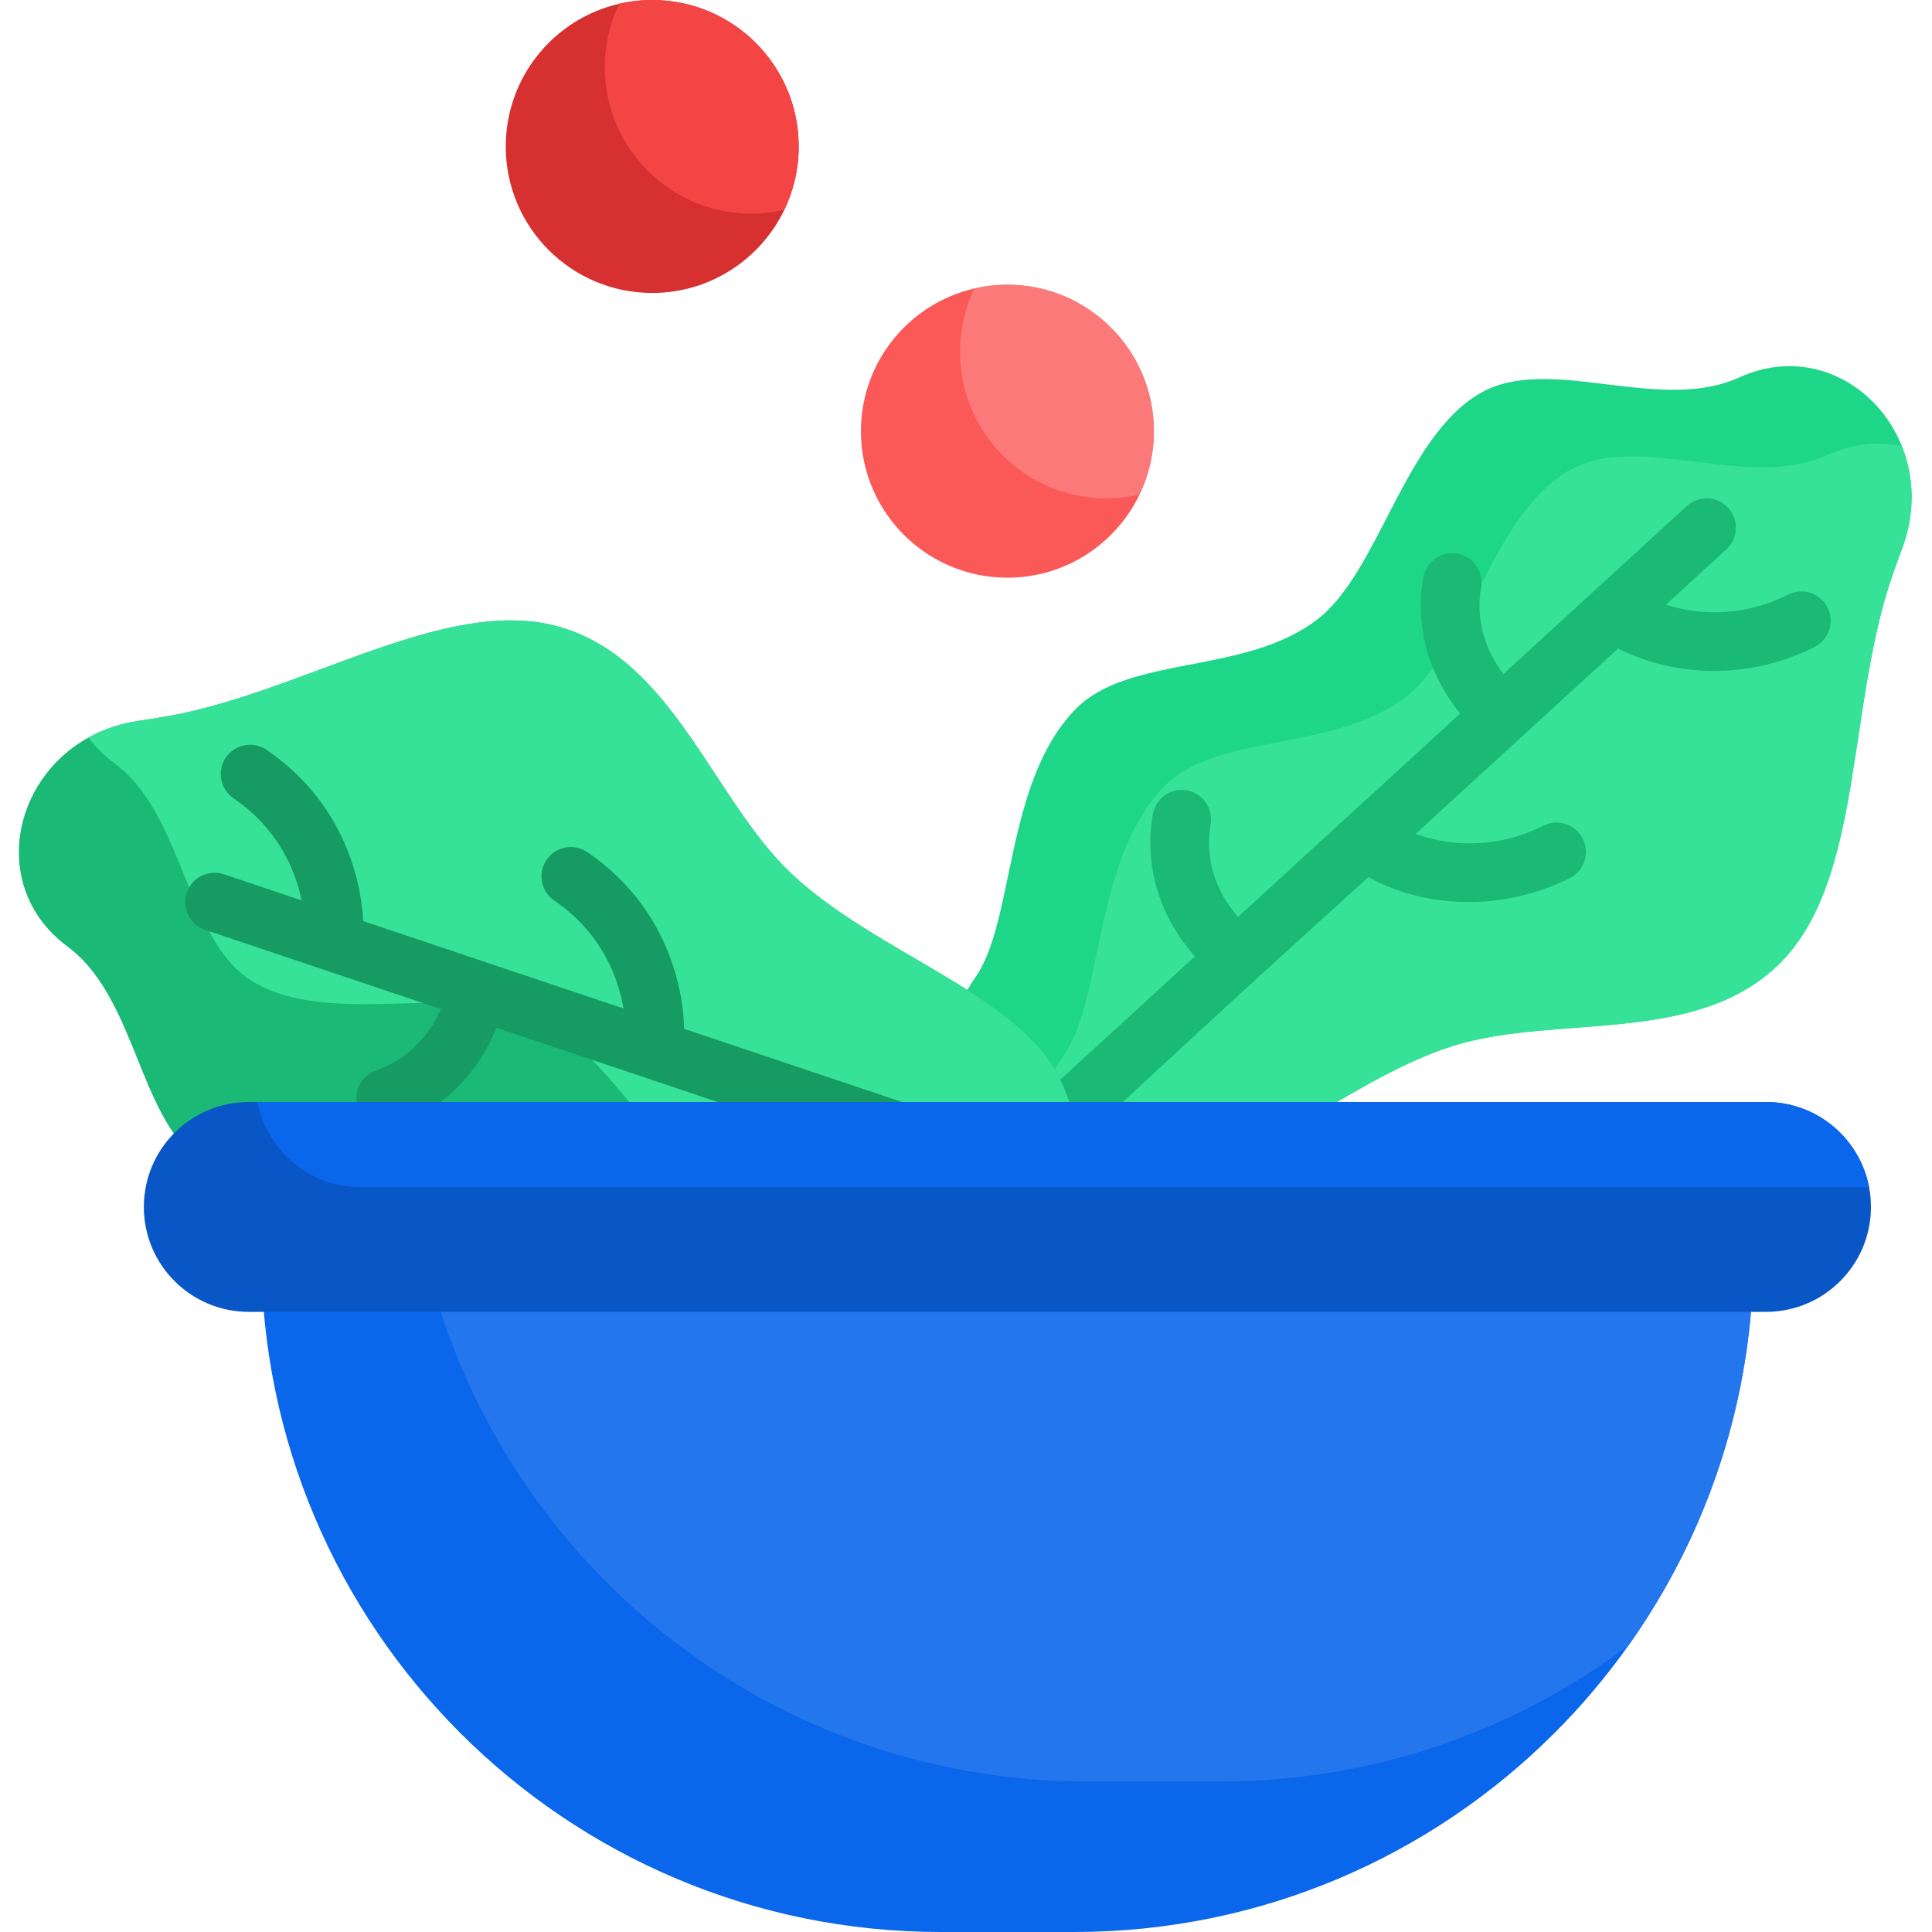 <svg height="512pt" viewBox="-5 0 512 512" width="512pt" xmlns="http://www.w3.org/2000/svg"><path d="m499.027 145.523c-1.98 5.254-3.711 10.25-4.973 14.934-9.246 34.258-6.895 74.684-27.566 95.016-22.188 21.812-59.535 13.141-86.664 21.781-29.738 9.473-58.426 38.426-83.379 35.836-9.406-.984-17.582-2.934-24.422-5.641-24.582-9.707-32.023-29.168-18.539-48.445 10.508-15.023 7.707-51.461 26.383-70.91 14.113-14.707 45.141-9.078 64.371-24.051 16.312-12.707 22.871-48.293 43.133-59.898 17.852-10.238 46.113 4.965 67.211-3.562.465-.188.941-.395 1.43-.613 18.281-8.238 36.426 1.805 43.004 18.25 3.215 8.031 3.668 17.605.012 27.305zm0 0" fill="#1ed688"/><path d="m499.027 145.523c-1.98 5.254-3.711 10.25-4.973 14.934-9.246 34.258-6.895 74.684-27.566 95.016-22.188 21.812-59.535 13.141-86.664 21.781-29.738 9.473-58.426 38.426-83.379 35.836-9.406-.984-17.582-2.934-24.422-5.641-3.316-8.516-1.824-18.246 4.941-27.926 10.52-15.027 7.711-51.461 26.395-70.922 14.102-14.695 45.141-9.066 64.363-24.043 16.309-12.703 22.879-48.289 43.129-59.906 17.863-10.227 46.113 4.973 67.211-3.555.477-.188.953-.395 1.43-.609 6.715-3.027 13.41-3.586 19.523-2.27 3.215 8.031 3.668 17.605.012 27.305zm0 0" fill="#35e298"/><path d="m479.324 161.016c-1.93-3.832-6.602-5.375-10.438-3.445-13.297 6.699-25.375 4.895-32.41 2.691l16.035-14.68c3.168-2.898 3.387-7.816.484-10.98-2.895-3.168-7.812-3.387-10.98-.484l-48.578 44.473c-2.973-3.781-7.809-11.887-5.93-22.914.723-4.23-2.121-8.246-6.355-8.969-4.223-.719-8.246 2.125-8.969 6.355-2.996 17.555 5.055 30.285 9.785 36.027l-58.836 53.871c-2.32-2.48-9.539-11.418-7.301-24.535.719-4.23-2.125-8.246-6.355-8.969-4.227-.719-8.246 2.121-8.969 6.352-3.316 19.434 6.906 32.961 11.172 37.637l-50.152 45.918c-5.223 4.781-1.801 13.504 5.25 13.504 5.746 0 2.492-.555 90.867-80.43 14.43 8.078 35.188 9.41 53.359.258 3.832-1.93 5.375-6.605 3.441-10.438-1.93-3.832-6.602-5.375-10.438-3.445-14.281 7.195-27.152 4.582-33.883 2.199l53.672-49.141c15.273 7.645 34.758 8.309 52.082-.418 3.836-1.93 5.379-6.602 3.445-10.438zm0 0" fill="#1ab975"/><path d="m249.961 350.91c-18.238-1.914-48.77 18.18-74.828 11.254-19.703-5.23-29.805-35.098-52.219-44.672-19.008-8.125-53.328 3.367-73.297-8.727-17.594-10.672-17.98-42.754-35.656-57.086-.395-.32-.801-.645-1.223-.953-20.125-15.047-15.039-43.805 5.699-55.266 3.906-2.164 8.371-3.711 13.324-4.434 5.547-.809 10.758-1.723 15.473-2.883 34.445-8.508 68.684-30.133 96.477-21.887 29.824 8.852 40.332 45.723 61.027 65.277 22.684 21.43 61.914 32.508 71.719 55.594 1.824 4.301 3.305 8.457 4.434 12.438 9.453 33.035-4.258 54.152-30.93 51.344zm0 0" fill="#1ab975"/><path d="m280.891 299.566c-5.098 2.496-11.344 3.48-18.535 2.723-18.25-1.914-48.77 18.176-74.832 11.254-19.699-5.223-29.801-35.098-52.215-44.672-19.008-8.113-53.328 3.379-73.297-8.727-17.598-10.664-17.98-42.758-35.656-57.086-.395-.324-.801-.633-1.223-.953-2.676-2-4.902-4.23-6.695-6.645 3.906-2.164 8.371-3.711 13.324-4.434 5.547-.809 10.758-1.723 15.473-2.883 34.445-8.508 68.684-30.133 96.477-21.887 29.824 8.852 40.332 45.723 61.027 65.277 22.684 21.43 61.914 32.508 71.719 55.594 1.824 4.301 3.305 8.457 4.434 12.438zm0 0" fill="#35e298"/><path d="m206.664 38.82c0 6.008-1.367 11.707-3.812 16.797-6.258 13.023-19.586 22.02-35.004 22.02-21.434 0-38.82-17.379-38.82-38.816 0-18.438 12.852-33.867 30.074-37.824 2.805-.652 5.738-.996 8.746-.996 21.438 0 38.816 17.379 38.816 38.82zm0 0" fill="#d63030"/><path d="m300.789 114.281c0 6.008-1.367 11.707-3.805 16.797 0 0 0 0-.008 0-6.262 13.027-19.586 22.02-35.008 22.02-21.438 0-38.816-17.379-38.816-38.816 0-18.426 12.84-33.855 30.051-37.824h.012c2.816-.652 5.75-.996 8.754-.996 21.441 0 38.82 17.379 38.82 38.82zm0 0" fill="#fb5858"/><path d="m206.664 38.82c0 6.008-1.367 11.707-3.812 16.797-2.82.652-5.742.996-8.746.996-21.441 0-38.82-17.379-38.82-38.82 0-6.02 1.367-11.719 3.816-16.797 2.805-.652 5.738-.996 8.746-.996 21.438 0 38.816 17.379 38.816 38.82zm0 0" fill="#f44545"/><path d="m300.789 114.281c0 6.008-1.367 11.707-3.805 16.797 0 0 0 0-.008 0-2.809.652-5.742.996-8.758.996-21.441 0-38.82-17.379-38.82-38.82 0-6.012 1.371-11.711 3.805-16.797h.012c2.816-.652 5.75-.996 8.754-.996 21.441 0 38.82 17.379 38.82 38.82zm0 0" fill="#fc7979"/><path d="m286.312 309.594-110.047-36.953c.02-3.352-.656-29.785-25.613-46.812-3.547-2.422-8.379-1.504-10.801 2.043-2.418 3.543-1.504 8.379 2.039 10.797 13.215 9.016 17.16 21.543 18.332 28.586l-68.984-23.164c-.273-6.609-2.883-29.879-25.586-45.367-3.543-2.422-8.379-1.508-10.801 2.039-2.418 3.547-1.504 8.383 2.043 10.801 12.301 8.391 16.57 19.832 18.047 27.055l-20.609-6.922c-4.07-1.367-8.477.824-9.84 4.895-1.367 4.066.82 8.473 4.891 9.84l62.438 20.965c-1.871 4.434-6.621 12.594-17.176 16.285-4.051 1.418-6.188 5.852-4.77 9.902 1.414 4.047 5.848 6.191 9.902 4.77 16.809-5.875 24.051-19.086 26.785-26.004l75.625 25.395c-1.047 3.23-5.371 13.875-17.934 18.27-4.051 1.414-6.188 5.848-4.77 9.898 1.414 4.047 5.848 6.191 9.902 4.773 18.605-6.508 25.492-22.004 27.516-28 67.457 22.5 64.555 22.051 66.938 22.051 8.75 0 10.805-12.344 2.473-15.141zm0 0" fill="#169b62"/><path d="m459.711 331.926c0 38.809-12.281 74.746-33.16 104.148-5.875 8.27-12.426 16.031-19.586 23.18-32.578 32.59-77.594 52.746-127.328 52.746h-35.336c-99.449 0-180.07-80.621-180.07-180.074zm0 0" fill="#0a66ea"/><path d="m459.711 331.926c0 38.809-12.281 74.746-33.16 104.148-30.105 22.629-67.523 36.039-108.094 36.039h-35.336c-85.742 0-157.492-59.926-175.637-140.188zm0 0" fill="#2476ed"/><path d="m490.82 319.855c0 15.355-12.445 27.801-27.812 27.801h-402.086c-7.676 0-14.629-3.105-19.656-8.145-5.035-5.023-8.145-11.977-8.145-19.656 0-15.359 12.445-27.812 27.801-27.812h402.086c7.688 0 14.629 3.105 19.668 8.145 3.855 3.855 6.578 8.84 7.648 14.414.328 1.699.496 3.461.496 5.254zm0 0" fill="#0956c6"/><path d="m490.324 314.602h-399.773c-7.68 0-14.633-3.109-19.668-8.145-3.855-3.855-6.582-8.84-7.648-14.414h399.773c7.688 0 14.629 3.105 19.668 8.145 3.855 3.855 6.578 8.84 7.648 14.414zm0 0" fill="#0a66ea"/></svg>